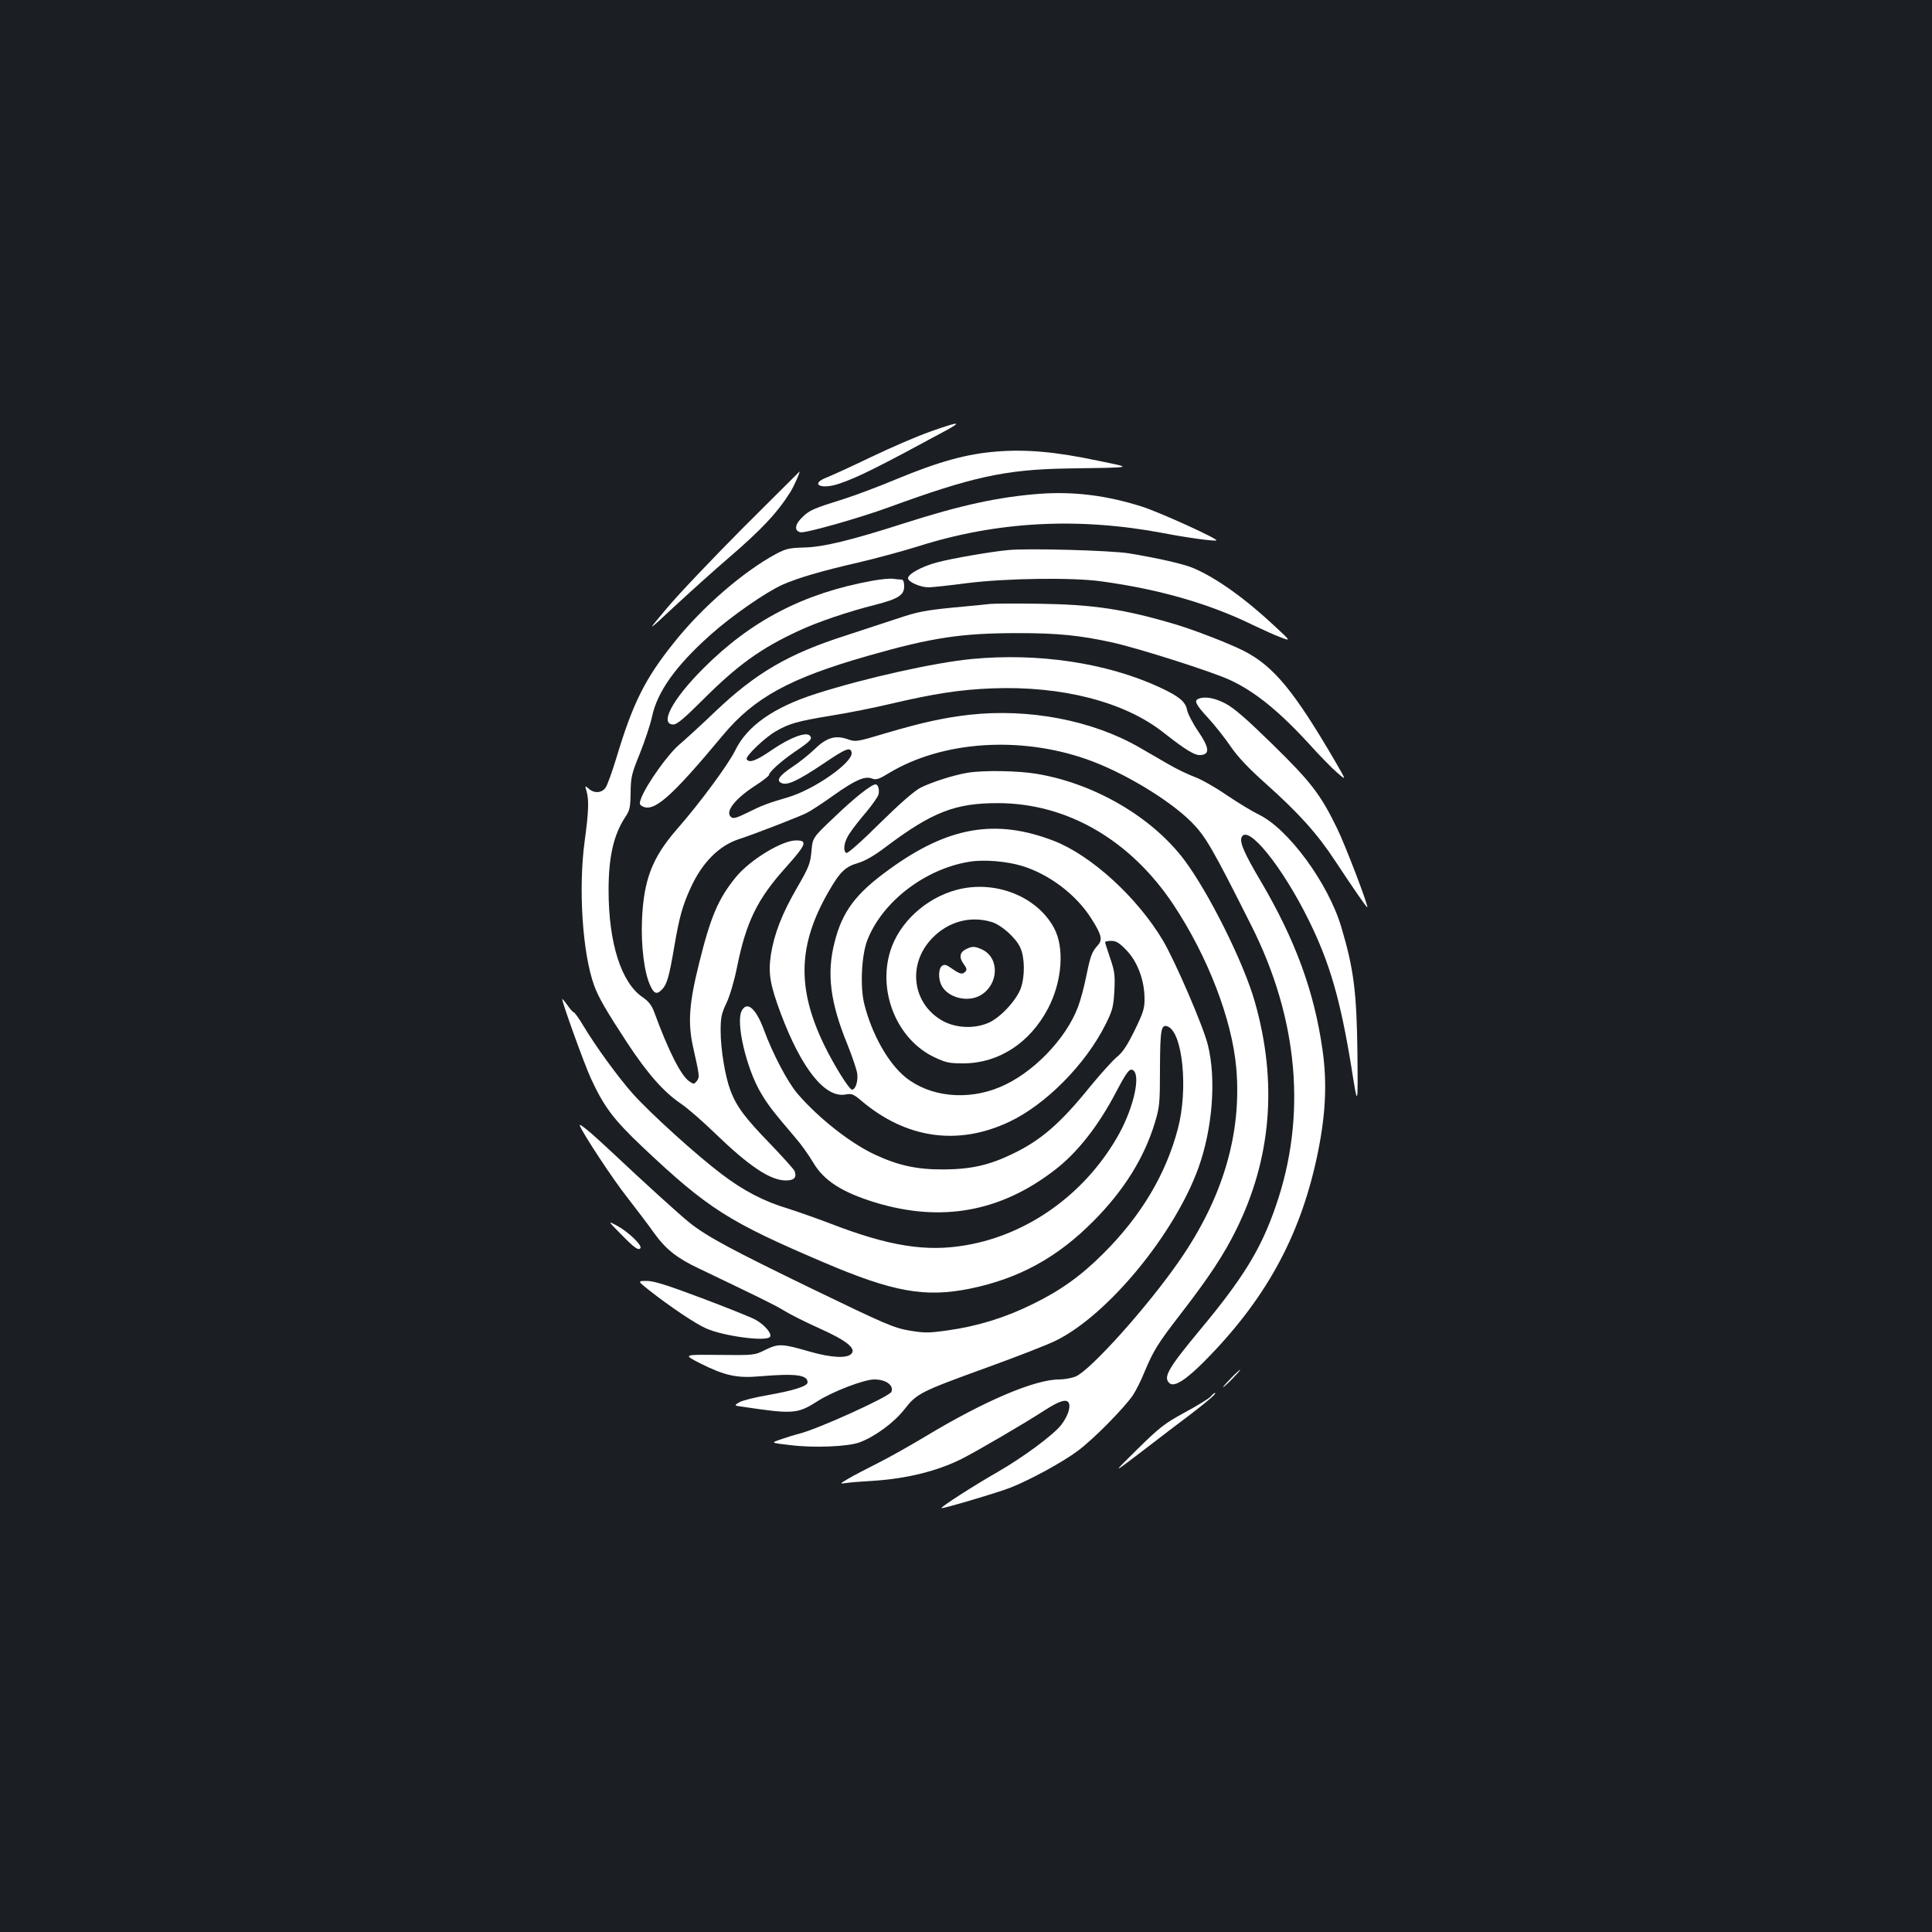 <?xml version="1.0" standalone="no"?>
<!DOCTYPE svg PUBLIC "-//W3C//DTD SVG 20010904//EN"
 "http://www.w3.org/TR/2001/REC-SVG-20010904/DTD/svg10.dtd">
<svg version="1.0" xmlns="http://www.w3.org/2000/svg"
 width="1000pt" height="1000pt" viewBox="0 0 1000 1000"
 preserveAspectRatio="xMidYMid meet">
<rect width="100%" height="100%" fill="#1b1f23"/>
<g transform="translate(0,1000) scale(0.1,-0.1)"
fill="#ffffff" stroke="none">
<path d="M4815 7766 c-66 -23 -203 -82 -305 -131 -102 -49 -205 -96 -230 -106
-90 -34 -33 -65 62 -33 96 32 200 84 553 275 90 49 69 48 -80 -5z"/>
<path d="M5160 7663 c-156 -12 -301 -52 -525 -145 -93 -39 -212 -83 -265 -100
-157 -49 -179 -58 -215 -93 -41 -38 -46 -72 -12 -80 24 -6 304 73 462 131 425
155 596 193 910 199 367 6 352 2 170 40 -222 47 -371 60 -525 48z"/>
<path d="M3844 7266 c-159 -160 -337 -347 -394 -416 -105 -125 -105 -125 41
11 80 74 206 188 280 251 174 150 254 236 321 343 19 31 54 111 45 103 -1 -1
-133 -132 -293 -292z"/>
<path d="M5380 7444 c-211 -16 -409 -59 -702 -153 -271 -87 -417 -123 -518
-125 -75 -2 -92 -6 -145 -34 -168 -91 -379 -273 -524 -455 -152 -189 -215
-315 -300 -598 -22 -72 -47 -142 -56 -155 -19 -29 -60 -32 -88 -6 -20 17 -20
16 -11 -13 13 -46 11 -107 -10 -260 -33 -246 -11 -579 49 -745 22 -61 61 -129
171 -297 106 -161 190 -256 279 -316 33 -22 112 -91 175 -152 178 -172 287
-245 368 -245 42 0 57 15 45 48 -3 9 -61 73 -127 142 -131 135 -174 193 -205
275 -28 74 -51 215 -51 310 0 68 4 89 31 145 17 37 40 114 54 185 47 233 105
352 252 515 107 120 115 140 53 140 -73 0 -240 -102 -312 -191 -90 -111 -129
-201 -189 -443 -52 -208 -60 -310 -31 -438 33 -149 34 -152 19 -173 -14 -17
-16 -18 -38 -3 -44 29 -109 158 -183 360 -13 35 -29 55 -59 76 -111 74 -177
280 -177 554 0 174 26 287 87 380 23 34 26 50 27 126 1 79 5 97 48 202 25 63
54 149 63 191 27 128 122 262 300 421 110 99 289 223 376 262 80 35 198 70
394 115 94 22 233 60 310 84 407 129 828 151 1270 67 118 -23 266 -43 271 -37
9 8 -299 148 -386 175 -182 58 -353 79 -530 66z"/>
<path d="M5220 7153 c-89 -8 -297 -44 -370 -64 -79 -21 -150 -60 -150 -82 0
-19 64 -47 106 -47 19 0 110 10 202 22 200 25 541 30 692 9 301 -41 560 -116
785 -226 50 -24 114 -53 144 -64 53 -20 53 -20 -30 57 -155 145 -302 250 -421
301 -51 22 -184 52 -335 77 -95 15 -518 27 -623 17z"/>
<path d="M4515 6994 c-354 -64 -628 -206 -875 -454 -160 -160 -229 -290 -154
-290 18 0 58 34 152 128 178 178 299 266 494 356 100 47 260 101 400 136 117
30 148 50 148 95 0 23 -5 35 -14 35 -7 0 -26 2 -42 4 -16 3 -65 -2 -109 -10z"/>
<path d="M5125 6874 c-16 -2 -104 -11 -195 -19 -140 -14 -182 -22 -280 -55
-63 -21 -187 -61 -274 -90 -294 -94 -464 -193 -674 -393 -70 -67 -154 -144
-186 -171 -58 -49 -167 -202 -196 -274 -11 -29 -11 -35 1 -43 60 -38 148 38
422 367 161 193 345 294 748 409 332 95 484 118 779 118 204 0 318 -11 490
-49 135 -30 518 -152 607 -194 128 -59 256 -163 413 -335 52 -58 116 -123 142
-145 47 -41 47 -41 -7 52 -216 371 -323 501 -479 580 -73 37 -256 108 -351
136 -265 79 -425 103 -705 107 -124 2 -238 1 -255 -1z"/>
<path d="M5030 6589 c-190 -18 -551 -98 -807 -180 -219 -70 -357 -167 -418
-294 -35 -71 -181 -270 -302 -408 -127 -146 -171 -260 -180 -467 -6 -136 12
-279 44 -344 19 -41 34 -45 61 -16 25 27 36 68 62 220 26 153 43 214 85 305
59 130 147 218 248 251 80 26 307 114 352 136 22 11 85 52 139 91 113 80 163
102 200 87 21 -8 36 -3 88 29 274 165 675 193 1023 71 188 -66 424 -208 541
-324 74 -75 107 -131 310 -535 245 -485 289 -990 127 -1455 -76 -221 -168
-371 -393 -641 -166 -200 -191 -245 -156 -275 25 -20 83 17 177 111 314 316
493 638 583 1049 47 216 57 388 31 568 -43 301 -140 566 -320 872 -82 138
-109 199 -99 225 29 75 211 -149 349 -430 108 -219 163 -410 220 -760 33 -210
34 -208 31 75 -4 318 -19 434 -83 650 -67 227 -274 510 -428 584 -33 16 -107
61 -165 100 -58 40 -132 82 -165 94 -33 12 -96 42 -140 68 -44 25 -110 64
-147 85 -244 141 -574 204 -883 169 -132 -15 -251 -42 -427 -94 -154 -46 -158
-47 -201 -32 -64 22 -109 8 -171 -52 -28 -27 -79 -68 -114 -91 -67 -45 -84
-68 -61 -82 30 -18 83 6 225 101 112 76 137 86 142 54 7 -50 -191 -189 -327
-230 -112 -33 -133 -41 -214 -81 -55 -27 -72 -32 -83 -22 -33 27 20 95 129
165 37 24 67 48 67 52 0 16 66 75 137 123 80 54 90 66 74 82 -20 20 -102 -11
-193 -73 -84 -58 -120 -71 -133 -50 -9 14 91 110 149 144 70 41 113 53 289 82
89 14 227 42 307 61 221 52 361 74 525 80 360 14 684 -69 885 -227 121 -95
166 -122 197 -118 46 5 42 39 -16 124 -28 41 -53 90 -57 110 -8 43 -43 71
-145 118 -272 125 -626 178 -969 145z"/>
<path d="M6203 6383 c-24 -9 -13 -31 50 -99 35 -38 88 -105 117 -148 38 -55
93 -113 177 -188 174 -155 272 -264 363 -403 92 -139 164 -244 167 -241 7 6
-115 325 -157 410 -85 174 -133 237 -331 431 -135 132 -200 189 -245 213 -57
30 -108 39 -141 25z"/>
<path d="M5007 6000 c-72 -12 -184 -48 -242 -77 -33 -17 -105 -80 -212 -185
-90 -90 -166 -157 -172 -153 -20 11 -12 60 17 102 15 23 53 72 85 109 32 38
60 79 64 91 6 26 -2 53 -15 53 -22 0 -110 -70 -213 -169 -113 -107 -113 -107
-119 -178 -6 -64 -14 -83 -74 -187 -78 -134 -119 -240 -136 -348 -14 -96 -5
-153 51 -303 108 -288 230 -440 336 -420 31 6 41 2 82 -33 232 -196 500 -234
766 -108 188 89 394 297 497 503 37 74 41 91 46 175 4 82 1 102 -22 169 -14
41 -26 79 -26 82 0 4 14 7 32 7 25 0 42 -10 79 -49 56 -58 92 -153 93 -246 1
-53 -5 -73 -50 -166 -39 -79 -62 -115 -93 -140 -23 -19 -83 -86 -135 -149
-155 -192 -255 -280 -402 -351 -123 -60 -217 -81 -359 -82 -137 -1 -235 20
-357 77 -125 58 -292 189 -400 315 -51 59 -129 208 -173 328 -42 114 -88 154
-116 101 -32 -60 25 -302 101 -428 37 -62 62 -94 177 -229 29 -33 70 -91 92
-128 55 -94 149 -154 321 -207 342 -104 648 -49 928 167 117 89 227 229 318
403 58 110 72 128 91 113 39 -33 -5 -212 -89 -353 -171 -291 -459 -496 -777
-551 -206 -36 -399 -6 -706 113 -71 27 -168 61 -215 76 -125 37 -232 93 -345
179 -129 97 -368 314 -458 414 -76 85 -196 250 -259 356 -22 37 -44 67 -48 67
-4 0 -19 17 -33 37 -15 21 -27 35 -27 32 0 -20 115 -339 149 -412 68 -147 117
-212 267 -354 338 -319 445 -387 935 -596 363 -155 527 -184 760 -137 252 52
451 160 639 350 156 157 261 324 317 507 25 83 27 100 27 285 1 201 6 228 40
215 77 -30 107 -322 53 -528 -62 -237 -191 -453 -387 -648 -116 -116 -223
-192 -365 -261 -141 -70 -284 -114 -439 -136 -100 -14 -120 -14 -199 -1 -81
14 -125 33 -495 212 -419 203 -550 273 -640 344 -53 42 -242 214 -413 375 -99
93 -165 148 -158 130 18 -45 171 -277 242 -367 48 -62 113 -147 144 -191 58
-81 117 -128 227 -180 315 -151 394 -189 443 -219 32 -20 114 -61 183 -92 141
-63 194 -105 166 -133 -24 -24 -105 -19 -211 11 -148 43 -165 43 -232 11 -58
-29 -58 -29 -243 -27 -185 2 -185 2 -97 -43 127 -64 190 -78 307 -68 188 16
250 8 250 -31 0 -20 -71 -42 -205 -66 -66 -11 -133 -28 -148 -37 -28 -17 -28
-17 15 -23 261 -39 285 -38 387 27 79 51 243 114 296 114 61 0 102 -30 89 -64
-9 -24 -372 -189 -474 -216 -25 -6 -69 -20 -98 -30 -54 -18 -54 -18 49 -30
122 -15 296 -8 357 14 79 29 178 101 233 171 65 83 81 91 428 217 152 55 312
117 356 139 269 132 614 551 738 894 73 203 93 459 49 636 -23 95 -169 433
-232 540 -133 224 -372 442 -566 517 -301 116 -547 73 -850 -147 -174 -125
-244 -218 -284 -377 -42 -162 -23 -311 65 -527 25 -62 48 -130 52 -153 5 -41
-9 -84 -27 -84 -15 0 -97 133 -146 235 -140 291 -133 515 23 787 60 105 88
132 154 151 37 11 84 38 142 82 243 183 362 229 587 228 356 -2 682 -192 904
-526 178 -269 303 -593 325 -846 29 -339 -70 -673 -295 -997 -163 -236 -460
-567 -537 -599 -20 -8 -58 -15 -85 -15 -126 0 -389 -112 -692 -295 -80 -48
-192 -111 -250 -140 -58 -29 -125 -64 -150 -79 -45 -27 -45 -27 -10 -22 19 3
80 8 135 11 178 11 337 51 463 114 77 39 319 180 427 250 81 52 118 63 128 37
9 -23 -9 -71 -40 -111 -40 -52 -200 -170 -331 -245 -121 -69 -295 -181 -289
-186 4 -5 294 81 357 106 102 40 272 133 348 190 79 58 236 217 285 287 15 22
43 77 61 122 47 112 68 146 190 304 143 185 220 302 282 427 185 371 218 769
98 1188 -58 202 -238 563 -365 732 -166 220 -461 393 -759 444 -98 17 -280 20
-363 6z m283 -482 c141 -43 281 -149 359 -273 53 -83 59 -110 33 -138 -31 -34
-38 -55 -60 -162 -11 -55 -30 -125 -42 -156 -62 -167 -237 -347 -405 -416
-169 -71 -363 -50 -488 51 -89 72 -173 220 -213 377 -23 89 -15 254 15 332 78
201 301 371 531 407 74 12 191 2 270 -22z"/>
<path d="M4951 5394 c-160 -43 -297 -169 -343 -317 -66 -213 37 -460 230 -550
59 -28 77 -31 152 -31 181 2 341 106 435 285 73 140 86 315 30 417 -89 164
-307 249 -504 196z m181 -166 c51 -15 126 -82 149 -133 23 -50 25 -145 3 -209
-21 -60 -100 -147 -161 -177 -73 -35 -171 -32 -242 6 -160 88 -187 295 -55
430 82 85 197 116 306 83z"/>
<path d="M5000 5087 c-33 -16 -37 -43 -12 -77 15 -20 18 -30 9 -39 -16 -16
-27 -14 -69 15 -31 22 -40 24 -53 14 -18 -15 -19 -66 -2 -100 33 -65 138 -91
205 -50 92 57 96 192 6 235 -39 18 -52 18 -84 2z"/>
<path d="M3210 3616 c72 -74 95 -91 105 -76 9 15 -63 84 -120 115 -50 27 -50
27 15 -39z"/>
<path d="M3362 3320 c106 -83 235 -170 291 -195 90 -41 316 -71 333 -44 10 17
-28 61 -75 88 -24 13 -149 63 -279 112 -178 67 -248 89 -284 89 -49 0 -49 0
14 -50z"/>
<path d="M6370 2865 c-24 -25 -42 -45 -39 -45 3 0 25 20 49 45 24 25 42 45 39
45 -3 0 -25 -20 -49 -45z"/>
<path d="M6266 2771 c-9 -10 -69 -47 -134 -82 -105 -57 -130 -77 -247 -192
-130 -128 -130 -128 25 -10 85 66 201 154 257 196 92 71 133 107 121 107 -3 0
-13 -8 -22 -19z"/>
</g>
</svg>
